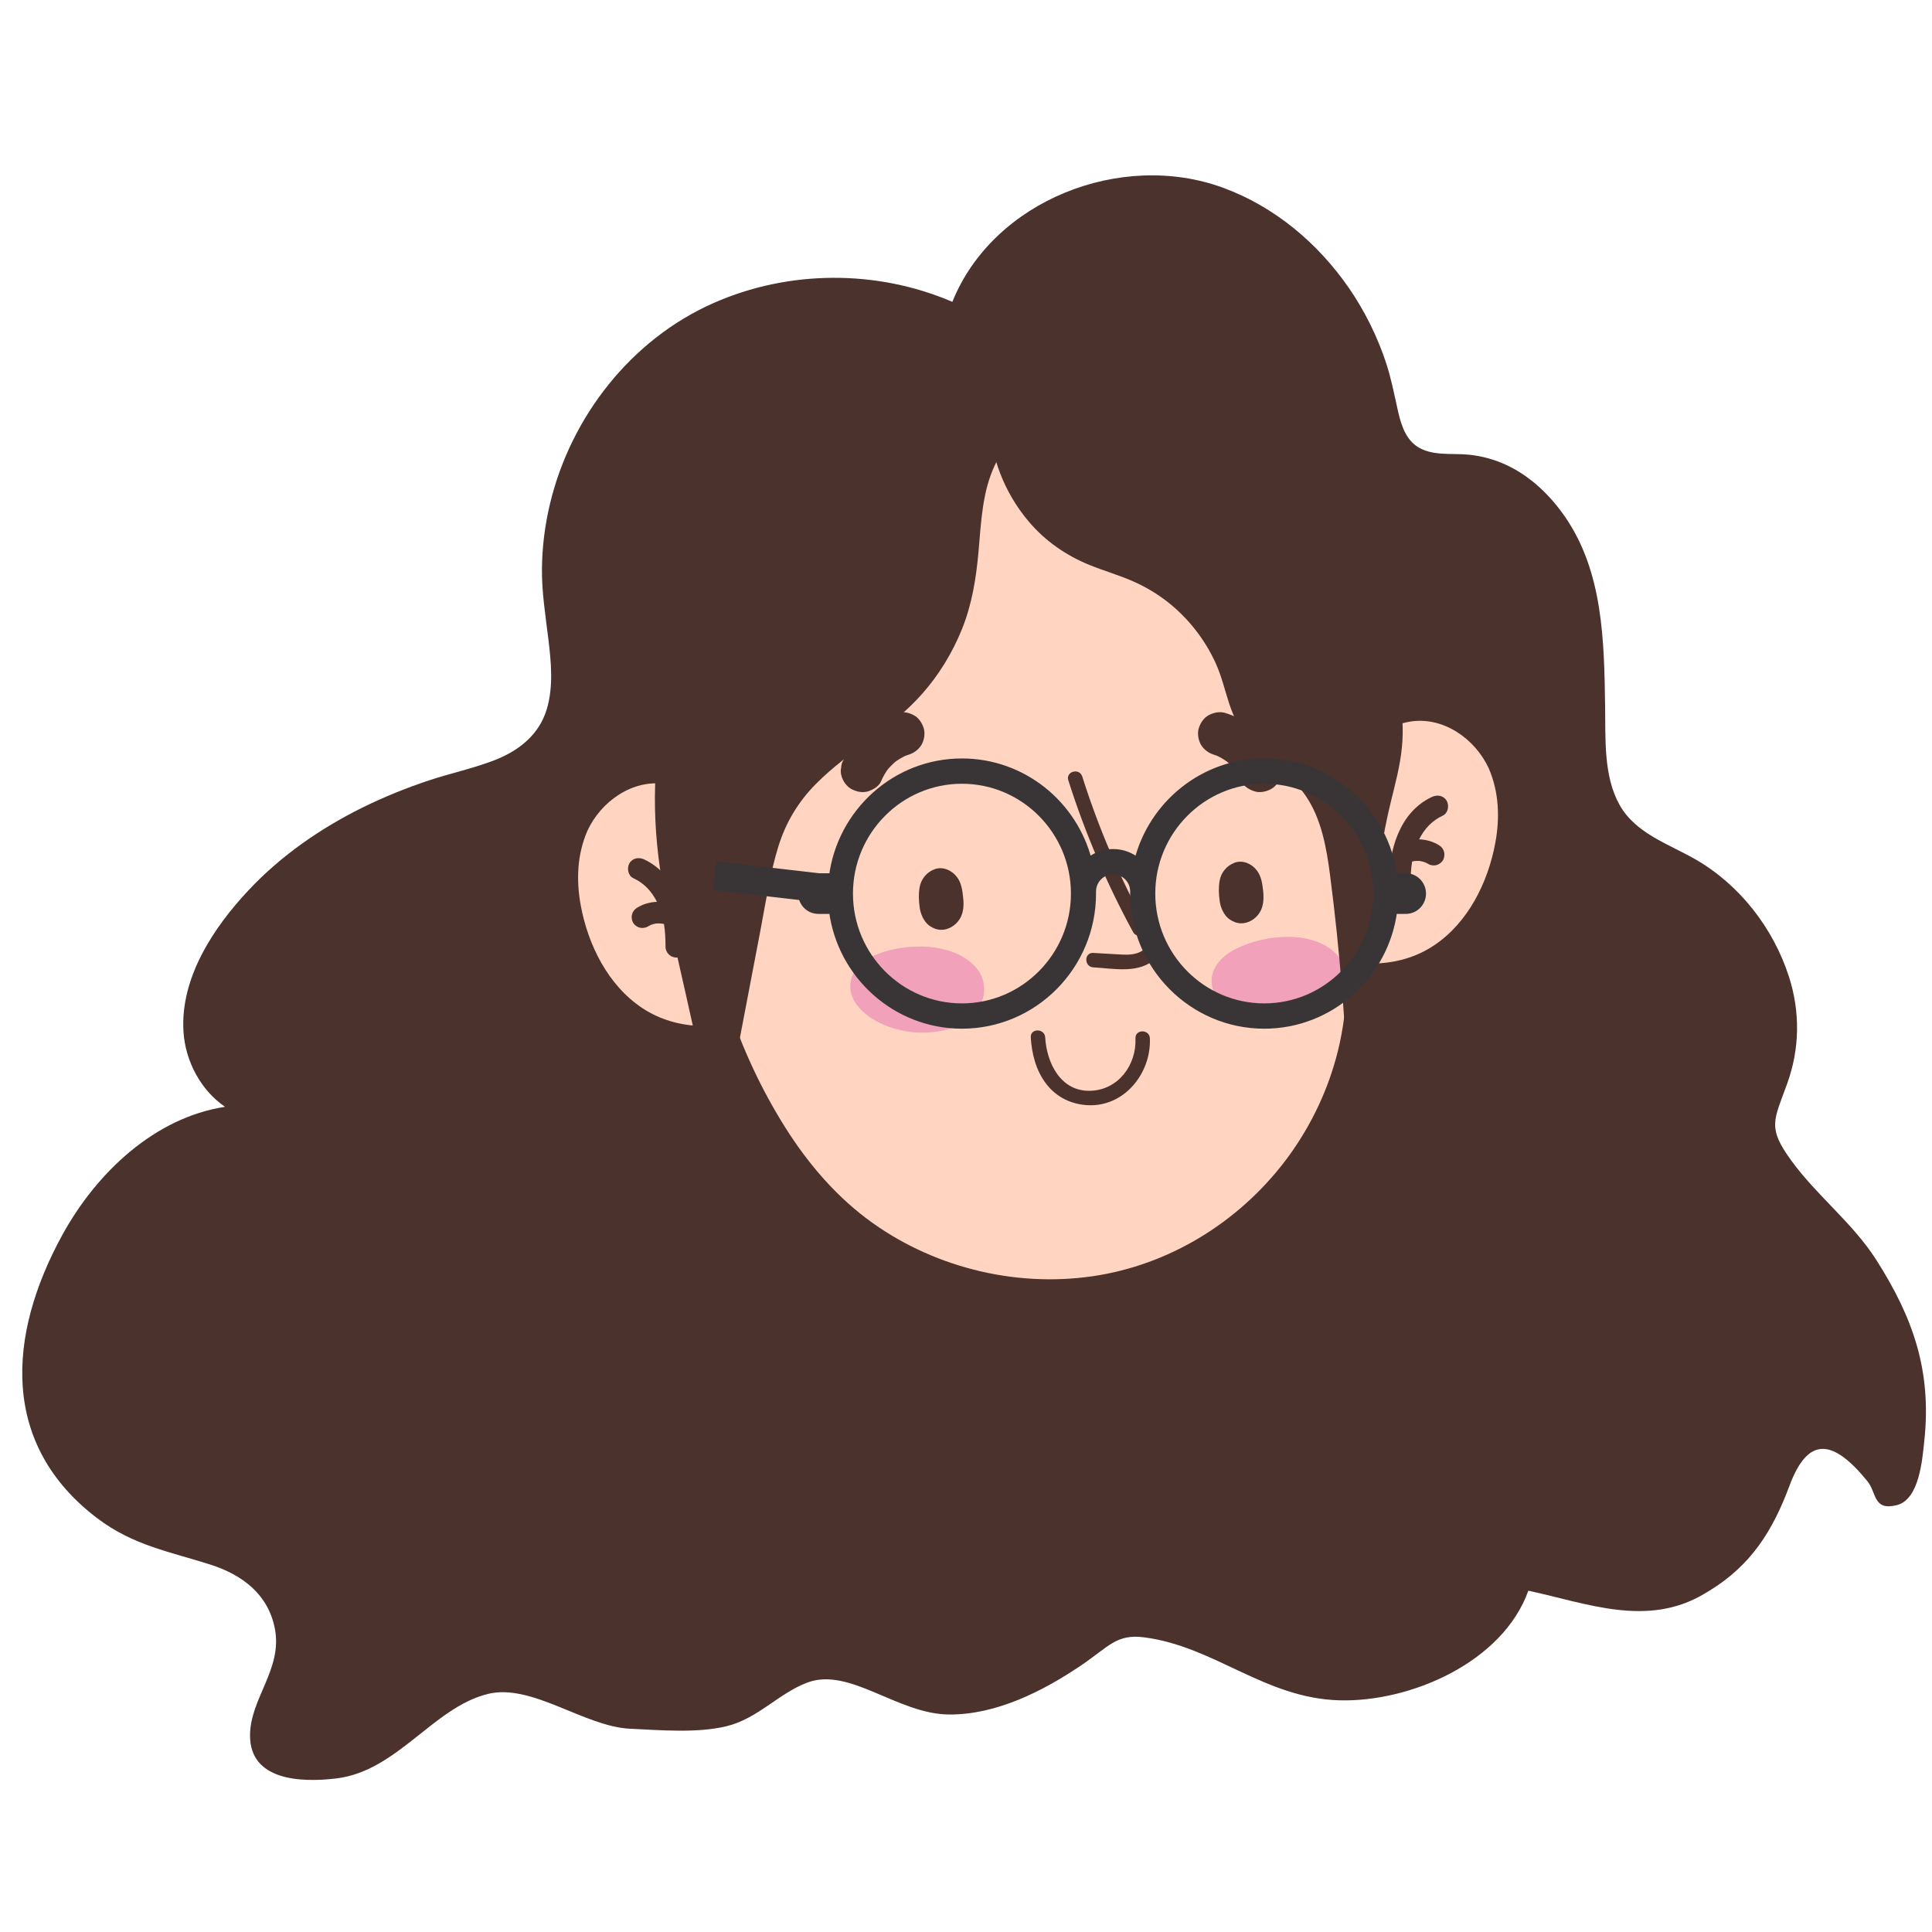 <?xml version="1.0" encoding="UTF-8"?><svg xmlns="http://www.w3.org/2000/svg" xmlns:xlink="http://www.w3.org/1999/xlink" contentScriptType="text/ecmascript" width="375" zoomAndPan="magnify" contentStyleType="text/css" viewBox="0 0 375 375" height="375" preserveAspectRatio="xMidYMid meet" version="1.0"><defs><clipPath id="clip-0"><path d="M 155 147.195 L 276.809 147.195 L 276.809 199.695 L 155 199.695 Z M 155 147.195 " clip-rule="nonzero"/></clipPath><clipPath id="clip-1"><path d="M 154.934 147.195 L 276.809 147.195 L 276.809 199.695 L 154.934 199.695 Z M 154.934 147.195 " clip-rule="nonzero"/></clipPath><clipPath id="clip-2"><path d="M 138 167 L 162 167 L 162 176 L 138 176 Z M 138 167 " clip-rule="nonzero"/></clipPath><clipPath id="clip-3"><path d="M 139.059 167.18 L 161.41 169.773 L 160.762 175.359 L 138.41 172.766 Z M 139.059 167.18 " clip-rule="nonzero"/></clipPath><clipPath id="clip-4"><path d="M 139.059 167.18 L 215.422 176.039 L 214.773 181.629 L 138.41 172.766 Z M 139.059 167.18 " clip-rule="nonzero"/></clipPath></defs><path fill="rgb(29.41%, 19.609%, 17.65%)" d="M 331.891 308.699 C 339.91 303.777 344.105 297.059 347.316 288.434 C 350.867 278.883 355.609 279.09 362.457 287.492 C 364.285 289.734 363.543 293.285 368.152 292.152 C 372.547 291.066 373.117 283.305 373.504 279.68 C 374.965 266.121 371.348 255.77 364.172 244.523 C 359.609 237.383 352.727 232.16 347.75 225.348 C 342.984 218.836 344.293 217.531 346.891 210.328 C 349.332 203.586 349.434 196.441 347.246 189.609 C 344.223 180.176 337.664 171.707 329.031 166.77 C 323.84 163.797 317.488 161.781 314.375 156.262 C 311.188 150.582 311.66 143.332 311.551 137.055 C 311.363 124.5 311.18 111.02 303.762 100.293 C 300.824 96.043 296.938 92.324 292.199 90.168 C 289.938 89.145 287.574 88.504 285.094 88.254 C 281.77 87.918 277.73 88.617 274.855 86.52 C 272.555 84.844 271.797 81.84 271.219 79.207 C 270.562 76.277 270 73.367 269.062 70.508 C 267.367 65.363 264.938 60.438 261.875 55.977 C 255.852 47.227 247.414 40.113 237.391 36.438 C 217.598 29.176 192.773 38.91 184.852 58.586 C 170.207 52.301 153.117 52.355 138.48 58.828 C 122.512 65.891 110.812 80.859 106.762 97.75 C 105.766 101.898 105.227 106.18 105.191 110.445 C 105.152 115 105.883 119.477 106.43 123.984 C 106.977 128.504 107.457 133.297 106.105 137.73 C 104.609 142.641 100.703 145.703 96.07 147.52 C 91.922 149.141 87.52 150.062 83.297 151.465 C 78.871 152.93 74.531 154.688 70.352 156.75 C 62.188 160.789 54.543 166.086 48.289 172.746 C 41.453 180.008 34.984 189.773 35.609 200.184 C 35.949 205.949 38.992 211.645 43.68 214.832 C 30.012 216.934 18.754 227.594 12.129 239.648 C 1.387 259.203 0.035 280.41 18.895 294.703 C 25.828 299.961 32.934 301.168 40.82 303.684 C 47.188 305.719 52.133 309.574 53.371 316.23 C 54.824 324.059 48.5 329.711 48.531 336.926 C 48.574 345.516 58.168 346.047 65.266 345.195 C 77.145 343.766 84.055 331.422 94.691 328.793 C 103.203 326.688 113.402 335.117 122.266 335.543 C 128.125 335.82 135.316 336.441 141.016 335.059 C 147.109 333.578 151.113 328.684 156.703 326.586 C 164.934 323.5 174.219 332.727 184.23 332.785 C 193.328 332.84 202.336 328.316 209.727 323.328 C 215.312 319.555 216.691 317.102 222.125 317.812 C 235.809 319.602 245.465 329.633 259.992 330.031 C 273.812 330.406 291.688 322.629 296.652 308.754 C 308.074 311.203 319.703 315.945 330.785 309.367 C 331.164 309.145 331.531 308.922 331.891 308.699 " fill-opacity="1" fill-rule="nonzero"/><path fill="rgb(100%, 83.53%, 76.079%)" d="M 288.953 149.102 C 286.344 143.484 280.293 139.125 273.93 140.027 C 270.488 140.516 267.375 142.453 264.684 144.562 C 262.137 146.555 259.934 148.949 258.117 151.621 C 256.305 154.273 254.898 157.242 254 160.332 C 253.645 161.539 253.586 162.355 253.617 163.555 C 253.691 167.176 253.773 170.801 253.848 174.422 C 253.91 177.375 253.977 180.332 254.039 183.285 C 254.051 183.742 254.293 184.297 254.734 184.496 C 262.199 187.875 271.367 188.176 278.363 183.488 C 284.969 179.066 288.824 171.262 290.238 163.609 C 291.145 158.703 290.953 153.715 288.953 149.102 " fill-opacity="1" fill-rule="nonzero"/><path fill="rgb(29.41%, 19.609%, 17.65%)" d="M 280.051 158.309 C 281.07 157.828 281.336 156.355 280.801 155.434 C 280.191 154.383 278.957 154.203 277.93 154.684 C 271.555 157.688 269.555 165.133 269.598 171.621 C 269.602 172.758 270.559 173.719 271.695 173.719 C 272.828 173.719 273.801 172.758 273.797 171.621 C 273.785 170.172 273.859 168.664 274.098 167.207 C 274.199 167.199 274.305 167.188 274.418 167.16 C 274.473 167.148 274.543 167.137 274.602 167.125 C 274.953 167.094 275.301 167.09 275.648 167.121 C 275.977 167.18 276.293 167.266 276.598 167.379 C 276.809 167.477 277.027 167.57 277.227 167.699 C 277.676 167.98 278.328 168.051 278.836 167.91 C 279.324 167.773 279.852 167.398 280.094 166.949 C 280.637 165.91 280.336 164.695 279.34 164.074 C 278.168 163.336 276.812 162.961 275.449 162.914 C 276.531 160.812 277.926 159.312 280.051 158.309 " fill-opacity="1" fill-rule="nonzero"/><path fill="rgb(100%, 83.53%, 76.079%)" d="M 139.492 188.867 C 140.047 190.977 140.66 193.062 141.336 195.141 C 144.047 203.457 147.77 211.461 152.43 218.859 C 156.91 225.969 162.516 232.508 169.398 237.395 C 181.961 246.34 198.164 250.102 213.375 247.508 C 228.172 244.988 241.48 236.359 250.266 224.227 C 254.648 218.156 257.855 211.332 259.668 204.062 C 261.887 195.184 261.68 185.918 261.555 176.832 C 261.492 172.344 261.449 167.855 261.73 163.367 C 262.004 158.727 262.523 154.105 262.926 149.473 C 262.938 149.352 262.938 149.23 262.957 149.109 C 267.582 94.277 199.809 66.902 159.199 98.633 C 145.535 109.301 139.504 126.281 136.973 142.906 C 134.629 158.199 135.555 173.922 139.492 188.867 " fill-opacity="1" fill-rule="nonzero"/><path fill="rgb(29.41%, 19.609%, 17.65%)" d="M 220.395 201.539 C 220.605 206.742 217.031 211.578 211.609 211.723 C 205.883 211.875 203.164 206.34 202.871 201.355 C 202.766 199.562 199.965 199.555 200.074 201.355 C 200.262 204.527 201.07 207.73 203.012 210.301 C 205.016 212.961 207.984 214.402 211.293 214.523 C 218.332 214.777 223.465 208.23 223.191 201.539 C 223.117 199.738 220.32 199.734 220.395 201.539 " fill-opacity="1" fill-rule="nonzero"/><path fill="rgb(29.41%, 19.609%, 17.65%)" d="M 186.957 174.305 C 186.805 172.84 186.637 171.391 185.711 170.188 C 184.727 168.914 182.98 168.121 181.387 168.719 C 179.867 169.297 178.766 170.625 178.492 172.246 C 178.273 173.551 178.328 174.852 178.512 176.16 C 178.676 177.293 179.117 178.371 179.883 179.227 C 180.262 179.637 180.715 179.926 181.215 180.145 C 181.309 180.191 181.406 180.23 181.504 180.266 C 181.559 180.285 181.609 180.312 181.668 180.332 C 181.707 180.348 181.75 180.348 181.797 180.355 C 182.055 180.426 182.316 180.473 182.598 180.48 C 184.086 180.527 185.504 179.625 186.273 178.387 C 187.035 177.18 187.105 175.68 186.957 174.305 " fill-opacity="1" fill-rule="nonzero"/><path fill="rgb(29.41%, 19.609%, 17.65%)" d="M 245.188 173.043 C 245.027 171.578 244.859 170.129 243.938 168.926 C 242.953 167.652 241.207 166.859 239.621 167.457 C 238.09 168.031 236.992 169.363 236.719 170.984 C 236.504 172.285 236.555 173.59 236.742 174.898 C 236.902 176.031 237.336 177.105 238.109 177.965 C 238.488 178.379 238.945 178.66 239.441 178.879 C 239.535 178.93 239.637 178.969 239.738 179.004 C 239.785 179.023 239.84 179.047 239.895 179.066 C 239.934 179.082 239.98 179.082 240.023 179.094 C 240.273 179.16 240.543 179.211 240.82 179.219 C 242.312 179.266 243.73 178.359 244.504 177.125 C 245.254 175.922 245.328 174.418 245.188 173.043 " fill-opacity="1" fill-rule="nonzero"/><path fill="rgb(94.51%, 63.139%, 72.549%)" d="M 189.457 187.809 C 184.98 182.641 174.996 182.922 169.328 185.621 C 167.305 186.578 165.477 188.312 165.113 190.527 C 164.371 195.047 169.203 198.18 172.859 199.414 C 176.848 200.758 181.461 200.848 185.398 199.281 C 187.723 198.352 189.625 196.777 190.566 194.414 C 191.449 192.152 191.047 189.652 189.457 187.809 " fill-opacity="1" fill-rule="nonzero"/><path fill="rgb(94.51%, 63.139%, 72.549%)" d="M 259.137 184.934 C 254.18 180.227 244.27 181.484 238.895 184.73 C 236.969 185.883 235.324 187.789 235.184 190.023 C 234.895 194.594 240.004 197.238 243.766 198.109 C 247.871 199.055 252.473 198.688 256.23 196.742 C 258.453 195.594 260.195 193.84 260.891 191.395 C 261.559 189.051 260.902 186.609 259.137 184.934 " fill-opacity="1" fill-rule="nonzero"/><path fill="rgb(29.41%, 19.609%, 17.65%)" d="M 240.961 151.656 C 240.547 150.684 240.004 149.77 239.367 148.93 C 239.59 149.211 239.801 149.496 240.023 149.777 C 239.348 148.91 238.57 148.141 237.703 147.461 C 237.984 147.68 238.266 147.898 238.551 148.117 C 237.676 147.449 236.734 146.895 235.727 146.465 C 236.059 146.605 236.391 146.746 236.723 146.891 C 236.363 146.742 235.988 146.605 235.621 146.488 C 234.59 146.164 233.664 145.5 233.113 144.562 C 232.586 143.66 232.363 142.332 232.688 141.324 C 233.016 140.305 233.648 139.324 234.621 138.812 C 235.598 138.297 236.762 138.047 237.848 138.391 C 240.297 139.152 242.453 140.414 244.359 142.121 C 245.301 142.965 246.082 143.953 246.824 144.969 C 247.383 145.73 247.844 146.551 248.211 147.418 C 248.512 147.902 248.68 148.422 248.711 148.98 C 248.832 149.535 248.809 150.094 248.633 150.652 C 248.363 151.625 247.609 152.684 246.707 153.16 C 245.73 153.676 244.551 153.938 243.473 153.59 C 242.508 153.277 241.379 152.637 240.961 151.656 " fill-opacity="1" fill-rule="nonzero"/><path fill="rgb(29.41%, 19.609%, 17.65%)" d="M 171.012 151.656 C 171.426 150.684 171.965 149.77 172.609 148.93 C 172.395 149.211 172.172 149.496 171.957 149.777 C 172.633 148.91 173.406 148.141 174.273 147.461 C 173.988 147.68 173.707 147.898 173.426 148.117 C 174.297 147.449 175.246 146.895 176.254 146.465 C 175.922 146.605 175.59 146.746 175.254 146.891 C 175.613 146.742 175.98 146.605 176.359 146.488 C 177.387 146.164 178.312 145.5 178.863 144.562 C 179.395 143.66 179.609 142.332 179.285 141.324 C 178.957 140.305 178.328 139.324 177.359 138.812 C 176.379 138.297 175.215 138.047 174.125 138.391 C 171.684 139.152 169.52 140.414 167.617 142.121 C 166.676 142.965 165.891 143.953 165.145 144.969 C 164.602 145.73 164.137 146.551 163.766 147.418 C 163.461 147.902 163.293 148.422 163.27 148.98 C 163.141 149.535 163.168 150.094 163.348 150.652 C 163.609 151.625 164.363 152.684 165.27 153.16 C 166.25 153.676 167.426 153.938 168.508 153.59 C 169.473 153.277 170.594 152.637 171.012 151.656 " fill-opacity="1" fill-rule="nonzero"/><path fill="rgb(29.41%, 19.609%, 17.65%)" d="M 207.359 151.457 C 210.602 161.66 214.824 171.543 219.945 180.941 C 220.234 181.473 220.945 181.77 221.523 181.586 C 222.352 181.316 223.035 182.211 222.883 183.004 C 222.68 184.062 221.598 184.719 220.66 185.023 C 219.375 185.434 217.938 185.289 216.617 185.215 C 215.145 185.129 213.676 185.047 212.199 184.961 C 210.398 184.859 210.406 187.66 212.199 187.762 C 216.152 187.984 221.312 189.121 224.383 185.914 C 225.605 184.633 226.137 182.605 225.289 180.984 C 224.438 179.348 222.613 178.297 220.781 178.883 C 221.309 179.098 221.832 179.312 222.359 179.527 C 217.348 170.332 213.23 160.691 210.059 150.711 C 209.512 148.996 206.812 149.73 207.359 151.457 " fill-opacity="1" fill-rule="nonzero"/><path fill="rgb(100%, 83.53%, 76.079%)" d="M 114.023 161.234 C 116.621 155.621 122.676 151.254 129.035 152.164 C 132.477 152.656 135.594 154.586 138.293 156.695 C 140.832 158.691 143.031 161.086 144.852 163.754 C 146.664 166.406 148.066 169.379 148.973 172.465 C 149.328 173.672 149.383 174.492 149.355 175.691 C 149.281 179.309 149.203 182.938 149.117 186.559 C 149.051 189.512 148.988 192.469 148.926 195.426 C 148.914 195.875 148.676 196.43 148.23 196.629 C 140.766 200.004 131.605 200.309 124.602 195.621 C 117.996 191.199 114.141 183.398 112.723 175.746 C 111.82 170.836 112.016 165.852 114.023 161.234 " fill-opacity="1" fill-rule="nonzero"/><path fill="rgb(29.41%, 19.609%, 17.65%)" d="M 122.914 170.445 C 121.895 169.965 121.633 168.488 122.168 167.57 C 122.781 166.523 124.008 166.332 125.039 166.816 C 131.41 169.824 133.41 177.266 133.367 183.754 C 133.359 184.891 132.41 185.859 131.27 185.859 C 130.137 185.859 129.164 184.895 129.176 183.754 C 129.18 182.309 129.105 180.801 128.875 179.34 C 128.766 179.332 128.664 179.32 128.559 179.297 C 128.488 179.281 128.43 179.27 128.363 179.258 C 128.016 179.227 127.66 179.227 127.312 179.254 C 126.992 179.316 126.68 179.398 126.367 179.508 C 126.156 179.609 125.949 179.711 125.75 179.832 C 125.289 180.113 124.637 180.188 124.125 180.047 C 123.641 179.914 123.117 179.535 122.875 179.082 C 122.328 178.047 122.633 176.828 123.629 176.207 C 124.801 175.473 126.152 175.098 127.516 175.047 C 126.441 172.953 125.047 171.445 122.914 170.445 " fill-opacity="1" fill-rule="nonzero"/><path fill="rgb(29.41%, 19.609%, 17.65%)" d="M 209.32 78.438 C 198.684 73.223 186.102 74.707 175.723 79.809 C 164.949 85.102 156.34 93.902 148.488 102.797 C 144.438 107.395 140.559 112.18 137.324 117.402 C 134.086 122.621 131.602 128.281 129.926 134.191 C 126.543 146.094 126.43 158.594 128.434 170.738 C 129.672 178.254 131.484 185.672 133.141 193.098 C 134.82 200.637 136.504 208.176 138.191 215.715 C 138.48 217.023 140.621 217.074 140.887 215.715 C 143.125 203.996 145.363 192.285 147.602 180.57 C 148.633 175.168 149.434 169.637 151.055 164.375 C 152.5 159.668 154.938 155.613 158.402 152.125 C 164.785 145.711 173.031 141.449 179.035 134.621 C 182.277 130.941 184.828 126.75 186.68 122.211 C 188.664 117.332 189.473 112.223 189.934 107.008 C 190.441 101.324 190.656 95.348 193.176 90.121 C 195.266 85.766 198.742 81.961 203.676 81.117 C 204.574 80.969 204.824 80.211 204.629 79.531 C 205.738 79.902 206.832 80.332 207.906 80.855 C 209.512 81.645 210.941 79.23 209.32 78.438 " fill-opacity="1" fill-rule="nonzero"/><path fill="rgb(29.41%, 19.609%, 17.65%)" d="M 271.141 132.25 C 269.773 125.617 267.996 118.816 265.289 112.59 C 262.75 106.762 258.84 101.676 254.223 97.332 C 245.676 89.305 235.07 83.543 223.789 80.395 C 214.414 77.773 204.559 76.957 194.902 78.059 C 194.996 77.203 195.102 76.359 195.266 75.516 C 195.617 73.758 192.926 73.004 192.566 74.773 C 192.332 75.988 192.168 77.211 192.074 78.434 C 189.719 78.801 187.379 79.27 185.066 79.867 C 183.32 80.312 184.062 83.012 185.812 82.562 C 187.859 82.039 189.93 81.613 192.016 81.277 C 192.18 88.535 194.949 95.656 199.684 101.238 C 202.875 105.012 206.906 107.801 211.465 109.66 C 214.371 110.84 217.41 111.688 220.266 112.988 C 222.516 114.008 224.66 115.293 226.605 116.812 C 230.598 119.945 233.805 124.023 235.922 128.633 C 237.105 131.203 237.73 133.957 238.609 136.633 C 239.449 139.188 240.598 141.512 242.324 143.586 C 245.637 147.543 250.41 150.082 253.359 154.355 C 256.504 158.906 257.473 164.555 258.172 169.93 C 260.086 184.66 261.242 199.484 261.758 214.328 C 261.812 215.859 264.121 216.285 264.5 214.703 C 267.754 201.152 266.734 187.164 267.457 173.371 C 267.633 170.004 267.902 166.645 268.398 163.316 C 268.918 159.805 269.766 156.391 270.621 152.953 C 271.477 149.504 272.211 146.02 272.262 142.453 C 272.32 139.027 271.832 135.598 271.141 132.25 " fill-opacity="1" fill-rule="nonzero"/><g clip-path="url(#clip-0)"><path fill="rgb(22.35%, 20.779%, 21.179%)" d="M 245.391 195.41 C 233.371 195.41 223.594 185.551 223.594 173.438 C 223.594 161.328 233.371 151.473 245.391 151.473 C 257.41 151.473 267.191 161.328 267.191 173.438 C 267.191 185.551 257.41 195.41 245.391 195.41 Z M 186.711 195.41 C 174.691 195.41 164.914 185.551 164.914 173.438 C 164.914 161.328 174.691 151.473 186.711 151.473 C 198.727 151.473 208.512 161.328 208.512 173.438 C 208.512 185.551 198.727 195.41 186.711 195.41 Z M 272.875 170.148 L 270.555 170.148 C 268.945 157.594 258.281 147.863 245.391 147.863 C 233.555 147.863 223.582 156.074 220.793 167.141 C 219.496 166.082 217.844 165.449 216.047 165.449 C 214.258 165.449 212.609 166.082 211.312 167.141 C 208.52 156.074 198.551 147.863 186.711 147.863 C 173.824 147.863 163.156 157.594 161.547 170.148 L 158.84 170.148 C 157.031 170.148 155.566 171.621 155.566 173.441 C 155.566 175.262 157.031 176.738 158.84 176.738 L 161.547 176.738 C 163.16 189.285 173.824 199.02 186.711 199.02 C 200.707 199.02 212.094 187.543 212.094 173.438 C 212.094 173.309 212.086 173.176 212.086 173.043 L 212.094 173.043 C 212.094 170.848 213.867 169.055 216.047 169.055 C 218.234 169.055 220.012 170.848 220.012 173.043 L 220.02 173.043 C 220.02 173.176 220.012 173.309 220.012 173.438 C 220.012 187.543 231.395 199.02 245.391 199.02 C 258.277 199.02 268.941 189.285 270.555 176.738 L 272.875 176.738 C 274.68 176.738 276.141 175.262 276.141 173.441 C 276.141 171.621 274.68 170.148 272.875 170.148 " fill-opacity="1" fill-rule="nonzero"/></g><g clip-path="url(#clip-1)"><path fill="rgb(22.35%, 20.779%, 21.179%)" d="M 245.391 195.41 L 245.391 194.758 C 239.559 194.758 234.273 192.367 230.441 188.508 C 226.609 184.645 224.238 179.316 224.238 173.438 C 224.238 167.562 226.609 162.234 230.441 158.375 C 234.273 154.512 239.559 152.125 245.391 152.125 C 251.223 152.125 256.512 154.512 260.344 158.375 C 264.176 162.238 266.547 167.562 266.547 173.438 C 266.547 179.316 264.176 184.645 260.344 188.508 C 256.508 192.367 251.223 194.758 245.391 194.758 L 245.391 196.059 C 257.77 196.055 267.836 185.91 267.836 173.438 C 267.836 160.969 257.77 150.824 245.391 150.824 C 233.016 150.824 222.949 160.969 222.945 173.438 C 222.949 185.91 233.016 196.055 245.391 196.059 Z M 186.711 195.41 L 186.711 194.758 C 180.879 194.758 175.594 192.367 171.762 188.508 C 167.93 184.645 165.559 179.316 165.559 173.438 C 165.559 167.562 167.93 162.234 171.762 158.375 C 175.594 154.512 180.879 152.125 186.711 152.125 C 192.543 152.125 197.828 154.512 201.66 158.375 C 205.492 162.238 207.867 167.562 207.867 173.438 C 207.867 179.316 205.492 184.645 201.66 188.508 C 197.828 192.367 192.543 194.758 186.711 194.758 L 186.711 196.059 C 199.082 196.055 209.152 185.91 209.156 173.438 C 209.152 160.969 199.082 150.824 186.711 150.824 C 174.332 150.824 164.27 160.969 164.27 173.438 C 164.27 185.91 174.332 196.055 186.711 196.059 Z M 272.875 170.148 L 272.875 169.496 L 270.555 169.496 L 270.555 170.148 L 271.195 170.062 C 270.371 163.625 267.223 157.914 262.633 153.812 C 258.039 149.711 251.996 147.215 245.391 147.215 C 239.32 147.215 233.73 149.32 229.301 152.844 C 224.871 156.367 221.598 161.305 220.168 166.98 L 220.793 167.141 L 221.195 166.637 C 219.793 165.488 217.996 164.797 216.047 164.797 C 214.102 164.797 212.312 165.488 210.906 166.637 L 211.312 167.141 L 211.938 166.98 C 210.504 161.305 207.234 156.363 202.805 152.84 C 198.375 149.32 192.781 147.215 186.711 147.215 C 180.105 147.215 174.062 149.711 169.473 153.812 C 164.879 157.914 161.734 163.625 160.906 170.062 L 161.547 170.148 L 161.547 169.496 L 158.84 169.496 C 156.676 169.496 154.922 171.262 154.922 173.441 C 154.922 175.621 156.676 177.387 158.84 177.387 L 161.547 177.387 L 161.547 176.738 L 160.906 176.82 C 161.734 183.258 164.883 188.969 169.473 193.07 C 174.062 197.172 180.105 199.668 186.711 199.668 C 201.066 199.668 212.738 187.902 212.738 173.438 C 212.738 173.277 212.73 173.145 212.73 173.031 L 212.086 173.043 L 212.086 173.691 L 212.738 173.691 L 212.738 173.043 C 212.738 172.121 213.109 171.293 213.711 170.684 C 214.312 170.078 215.133 169.707 216.047 169.707 C 216.965 169.707 217.793 170.078 218.395 170.684 C 218.996 171.293 219.367 172.121 219.367 173.043 L 219.367 173.691 L 220.02 173.691 L 220.02 173.043 L 219.375 173.031 C 219.375 173.145 219.367 173.277 219.367 173.438 C 219.367 187.902 231.039 199.668 245.391 199.668 C 251.996 199.668 258.039 197.172 262.629 193.07 C 267.219 188.969 270.367 183.258 271.195 176.82 L 270.555 176.738 L 270.555 177.387 L 272.875 177.387 C 273.953 177.387 274.938 176.945 275.641 176.23 C 276.348 175.52 276.785 174.527 276.785 173.441 C 276.785 171.266 275.035 169.496 272.875 169.496 L 272.875 170.797 C 273.602 170.797 274.254 171.09 274.73 171.57 C 275.203 172.051 275.496 172.707 275.496 173.441 C 275.496 174.176 275.203 174.832 274.73 175.312 C 274.254 175.793 273.602 176.09 272.875 176.09 L 269.988 176.09 L 269.918 176.656 C 269.129 182.77 266.141 188.195 261.773 192.098 C 257.406 196 251.672 198.371 245.391 198.371 C 238.57 198.371 232.391 195.574 227.906 191.059 C 223.43 186.543 220.656 180.312 220.656 173.438 C 220.656 173.332 220.664 173.207 220.664 173.051 L 220.676 172.391 L 220.012 172.391 L 220.012 173.043 L 220.656 173.043 C 220.656 170.484 218.594 168.406 216.047 168.406 C 213.508 168.406 211.453 170.488 211.449 173.043 L 212.094 173.043 L 212.094 172.391 L 211.43 172.391 L 211.441 173.051 C 211.441 173.207 211.449 173.332 211.449 173.438 C 211.449 180.312 208.676 186.543 204.195 191.059 C 199.715 195.574 193.535 198.371 186.711 198.371 C 180.43 198.371 174.695 196 170.328 192.098 C 165.965 188.195 162.973 182.77 162.188 176.656 L 162.113 176.09 L 158.84 176.09 C 158.109 176.09 157.457 175.793 156.98 175.312 C 156.504 174.832 156.211 174.176 156.211 173.441 C 156.211 172.707 156.504 172.051 156.98 171.57 C 157.457 171.094 158.109 170.797 158.84 170.797 L 162.113 170.797 L 162.188 170.23 C 162.969 164.113 165.961 158.688 170.328 154.785 C 174.695 150.883 180.43 148.516 186.711 148.516 C 192.484 148.516 197.793 150.512 202.004 153.863 C 206.219 157.211 209.328 161.91 210.688 167.301 L 210.938 168.281 L 211.719 167.645 C 212.906 166.676 214.406 166.098 216.047 166.098 C 217.691 166.098 219.199 166.676 220.387 167.645 L 221.168 168.285 L 221.418 167.301 C 222.777 161.91 225.887 157.211 230.098 153.863 C 234.312 150.512 239.621 148.516 245.391 148.516 C 251.672 148.516 257.406 150.883 261.773 154.785 C 266.141 158.688 269.133 164.113 269.918 170.23 L 269.988 170.797 L 272.875 170.797 L 272.875 170.148 " fill-opacity="1" fill-rule="nonzero"/></g><g clip-path="url(#clip-2)"><g clip-path="url(#clip-3)"><g clip-path="url(#clip-4)"><path fill="rgb(22.35%, 20.779%, 21.179%)" d="M 139.059 167.191 L 215.422 176.051 L 214.773 181.617 L 138.41 172.758 Z M 139.059 167.191 " fill-opacity="1" fill-rule="nonzero"/></g></g></g></svg>